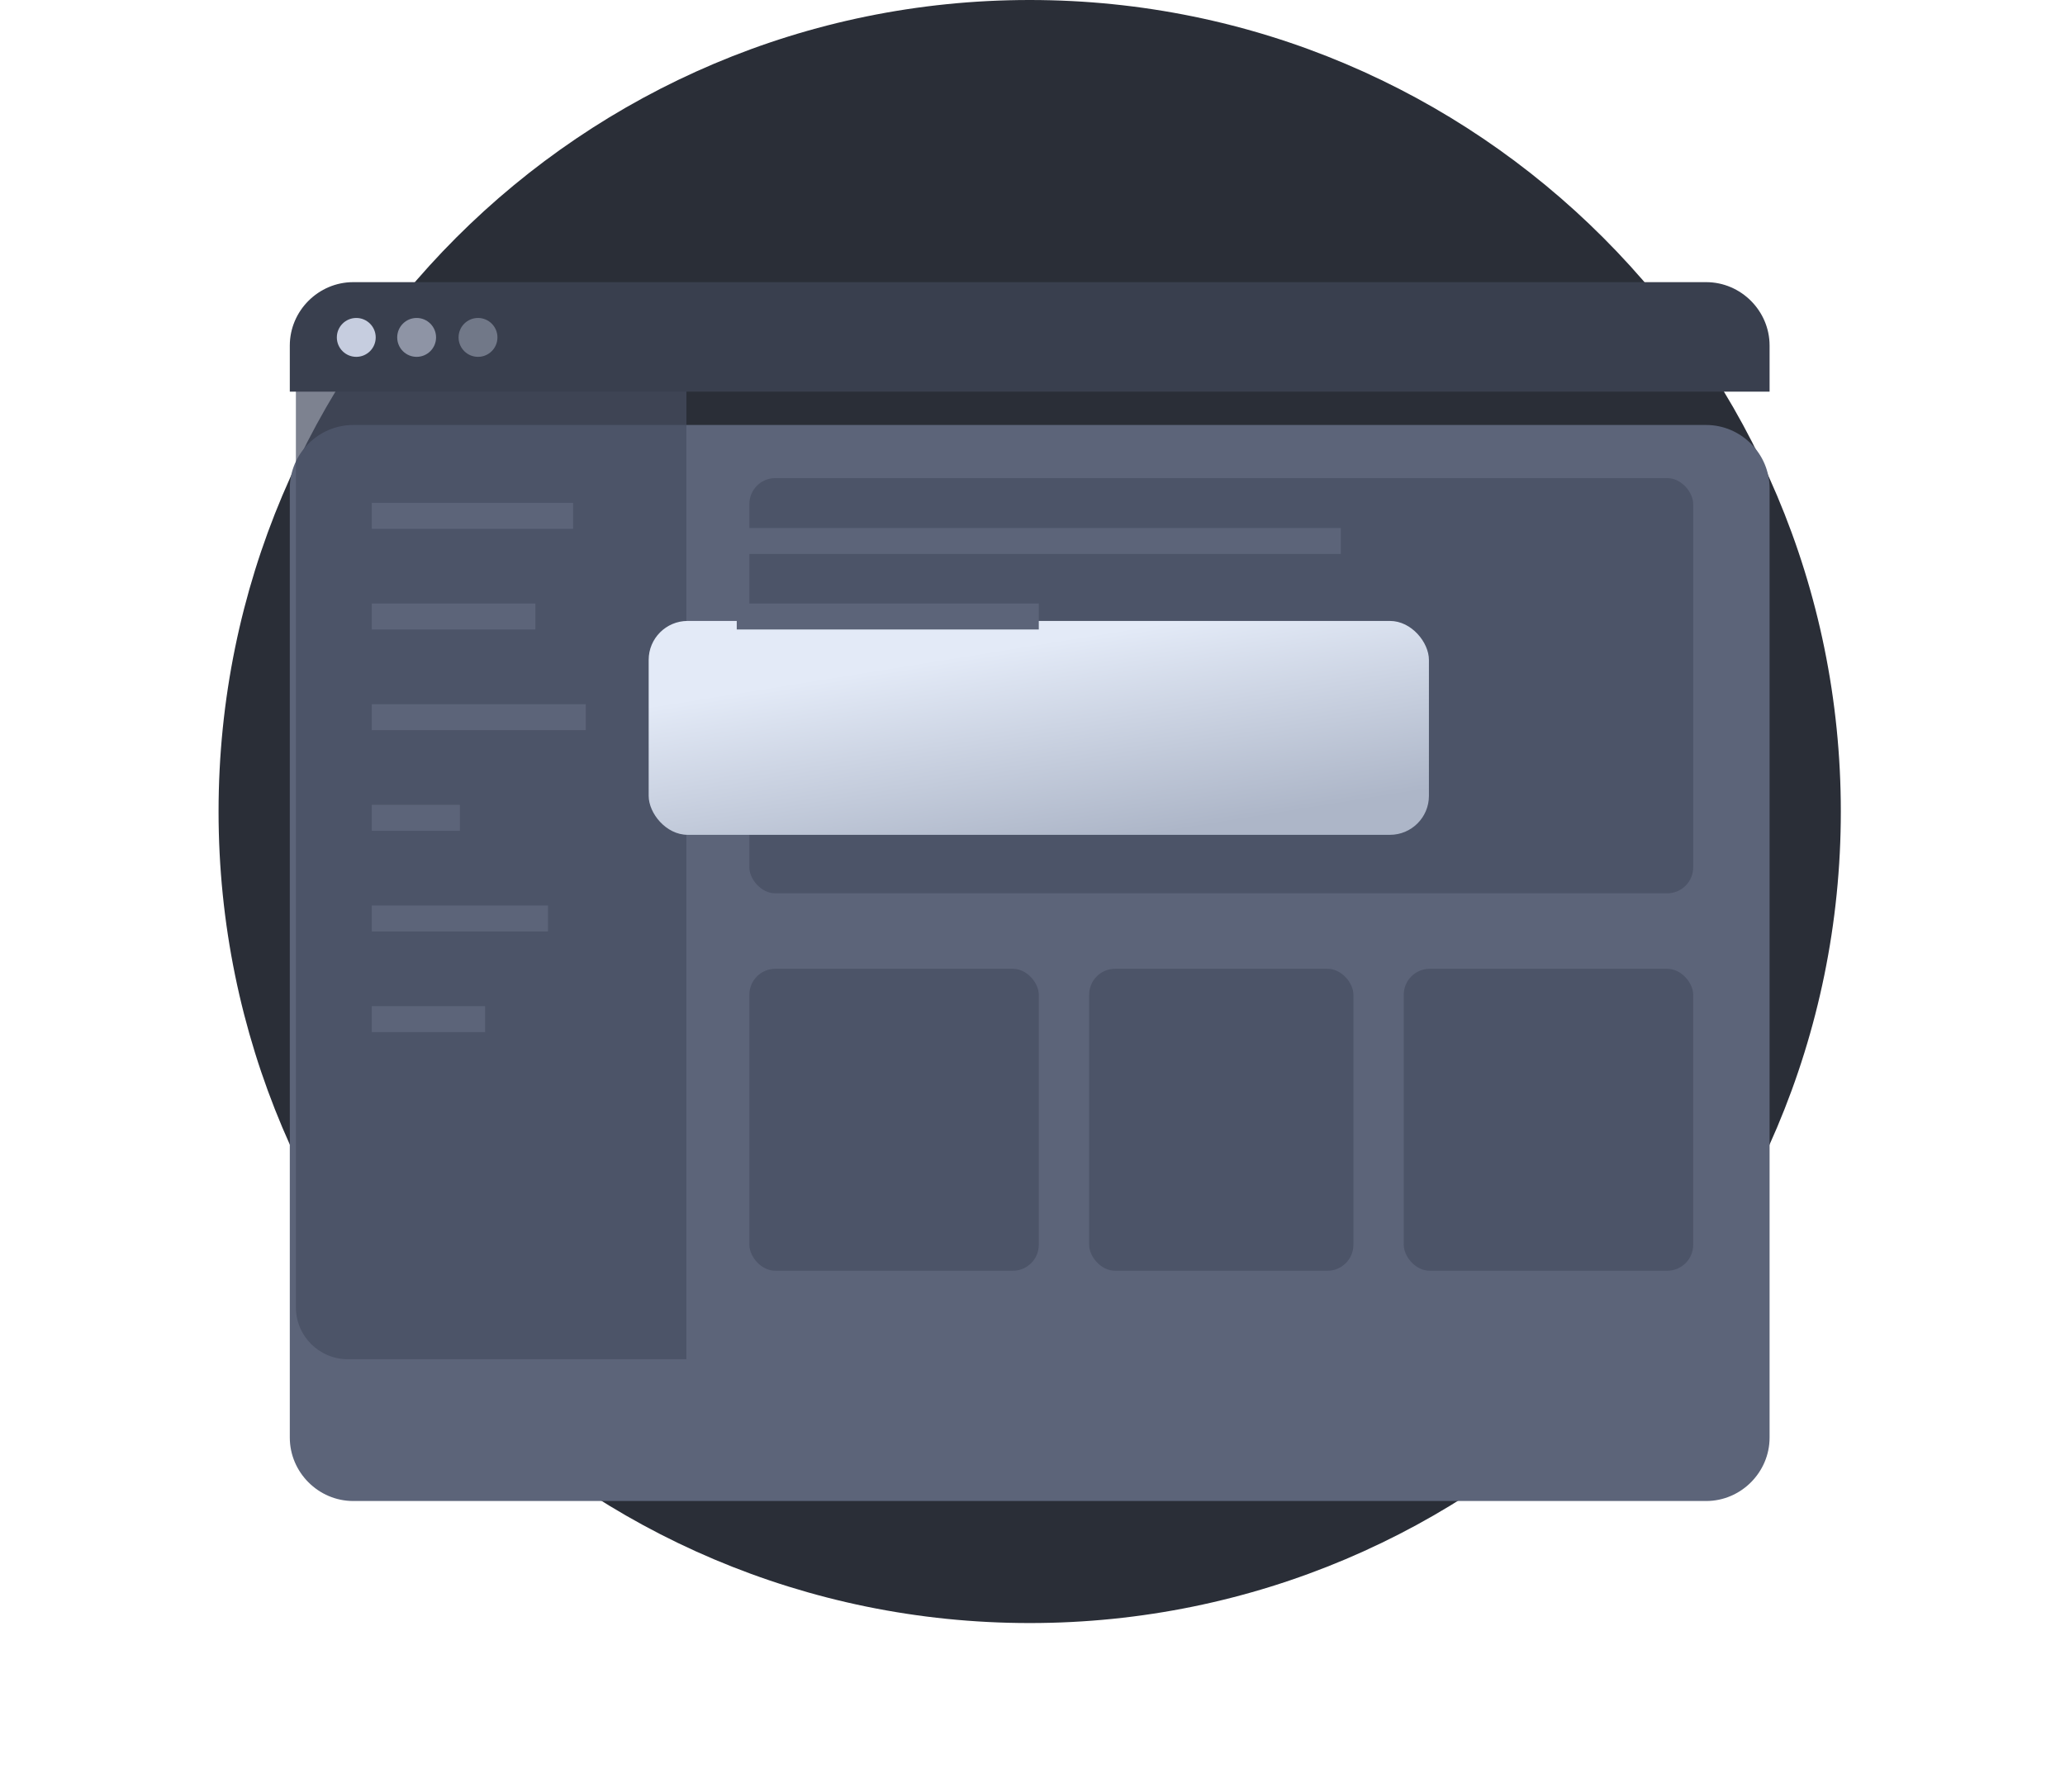 <svg width="159" height="138" viewBox="0 0 159 138" fill="none" xmlns="http://www.w3.org/2000/svg">
<path d="M79.284 125C113.777 125 141.739 97.018 141.739 62.5C141.739 27.982 113.777 0 79.284 0C44.791 0 16.829 27.982 16.829 62.5C16.829 97.018 44.791 125 79.284 125Z" fill="#2A2E37"/>
<g filter="url(#filter0_d_111_2321)">
<path d="M136.254 26.616V99.714C136.254 102.394 134.049 104.601 131.371 104.601H27.197C24.519 104.601 22.314 102.394 22.314 99.714V26.616C22.314 23.936 24.519 21.73 27.197 21.73H131.371C134.049 21.73 136.254 23.936 136.254 26.616Z" fill="#5C6479"/>
</g>
<rect opacity="0.7" x="57.698" y="36.822" width="72.674" height="31.977" rx="2" fill="#474E61"/>
<rect opacity="0.7" x="57.698" y="74.612" width="22.287" height="23.256" rx="2" fill="#474E61"/>
<rect opacity="0.7" x="83.861" y="74.612" width="20.349" height="23.256" rx="2" fill="#474E61"/>
<rect opacity="0.7" x="108.085" y="74.612" width="22.287" height="23.256" rx="2" fill="#474E61"/>
<path opacity="0.7" d="M22.783 29.101H52.852V104.682H26.783C24.574 104.682 22.783 102.891 22.783 100.682V29.101Z" fill="#474E61"/>
<path d="M28.628 39.728H44.132" stroke="#5C6479" stroke-width="2" stroke-miterlimit="10"/>
<path d="M28.628 47.48H41.225" stroke="#5C6479" stroke-width="2" stroke-miterlimit="10"/>
<path d="M28.628 55.232H45.101" stroke="#5C6479" stroke-width="2" stroke-miterlimit="10"/>
<path d="M28.628 62.984H35.411" stroke="#5C6479" stroke-width="2" stroke-miterlimit="10"/>
<path d="M28.628 70.736H42.194" stroke="#5C6479" stroke-width="2" stroke-miterlimit="10"/>
<path d="M28.628 78.488H37.349" stroke="#5C6479" stroke-width="2" stroke-miterlimit="10"/>
<path d="M136.254 26.616V30.163H22.314V26.616C22.314 23.936 24.519 21.73 27.197 21.73H131.371C134.049 21.73 136.254 23.936 136.254 26.616Z" fill="#393F4E"/>
<path d="M27.433 27.483C28.259 27.483 28.929 26.813 28.929 25.986C28.929 25.159 28.259 24.488 27.433 24.488C26.607 24.488 25.936 25.159 25.936 25.986C25.936 26.813 26.607 27.483 27.433 27.483Z" fill="#C6CDDF"/>
<path opacity="0.6" d="M32.08 27.483C32.906 27.483 33.576 26.813 33.576 25.986C33.576 25.159 32.906 24.488 32.08 24.488C31.253 24.488 30.584 25.159 30.584 25.986C30.584 26.813 31.253 27.483 32.08 27.483Z" fill="#C6CDDF"/>
<path opacity="0.4" d="M36.806 27.483C37.632 27.483 38.302 26.813 38.302 25.986C38.302 25.159 37.632 24.488 36.806 24.488C35.979 24.488 35.309 25.159 35.309 25.986C35.309 26.813 35.979 27.483 36.806 27.483Z" fill="#C6CDDF"/>
<g filter="url(#filter1_d_111_2321)">
<rect x="49.946" y="36.822" width="60.078" height="16.473" rx="3" fill="url(#paint0_linear_111_2321)"/>
</g>
<path d="M56.728 41.666H103.24" stroke="#5C6479" stroke-width="2" stroke-miterlimit="10"/>
<path d="M56.728 47.48H79.984" stroke="#5C6479" stroke-width="2" stroke-miterlimit="10"/>
<defs>
<filter id="filter0_d_111_2321" x="0.314" y="10.729" width="157.94" height="126.872" filterUnits="userSpaceOnUse" color-interpolation-filters="sRGB">
<feFlood flood-opacity="0" result="BackgroundImageFix"/>
<feColorMatrix in="SourceAlpha" type="matrix" values="0 0 0 0 0 0 0 0 0 0 0 0 0 0 0 0 0 0 127 0" result="hardAlpha"/>
<feOffset dy="11"/>
<feGaussianBlur stdDeviation="11"/>
<feColorMatrix type="matrix" values="0 0 0 0 0 0 0 0 0 0 0 0 0 0 0 0 0 0 0.27 0"/>
<feBlend mode="normal" in2="BackgroundImageFix" result="effect1_dropShadow_111_2321"/>
<feBlend mode="normal" in="SourceGraphic" in2="effect1_dropShadow_111_2321" result="shape"/>
</filter>
<filter id="filter1_d_111_2321" x="27.946" y="25.822" width="104.078" height="60.473" filterUnits="userSpaceOnUse" color-interpolation-filters="sRGB">
<feFlood flood-opacity="0" result="BackgroundImageFix"/>
<feColorMatrix in="SourceAlpha" type="matrix" values="0 0 0 0 0 0 0 0 0 0 0 0 0 0 0 0 0 0 127 0" result="hardAlpha"/>
<feOffset dy="11"/>
<feGaussianBlur stdDeviation="11"/>
<feColorMatrix type="matrix" values="0 0 0 0 0 0 0 0 0 0 0 0 0 0 0 0 0 0 0.27 0"/>
<feBlend mode="normal" in2="BackgroundImageFix" result="effect1_dropShadow_111_2321"/>
<feBlend mode="normal" in="SourceGraphic" in2="effect1_dropShadow_111_2321" result="shape"/>
</filter>
<linearGradient id="paint0_linear_111_2321" x1="63.727" y1="41.146" x2="66.281" y2="56.915" gradientUnits="userSpaceOnUse">
<stop stop-color="#E3EAF7"/>
<stop offset="1" stop-color="#ADB6C8"/>
</linearGradient>
</defs>
</svg>
